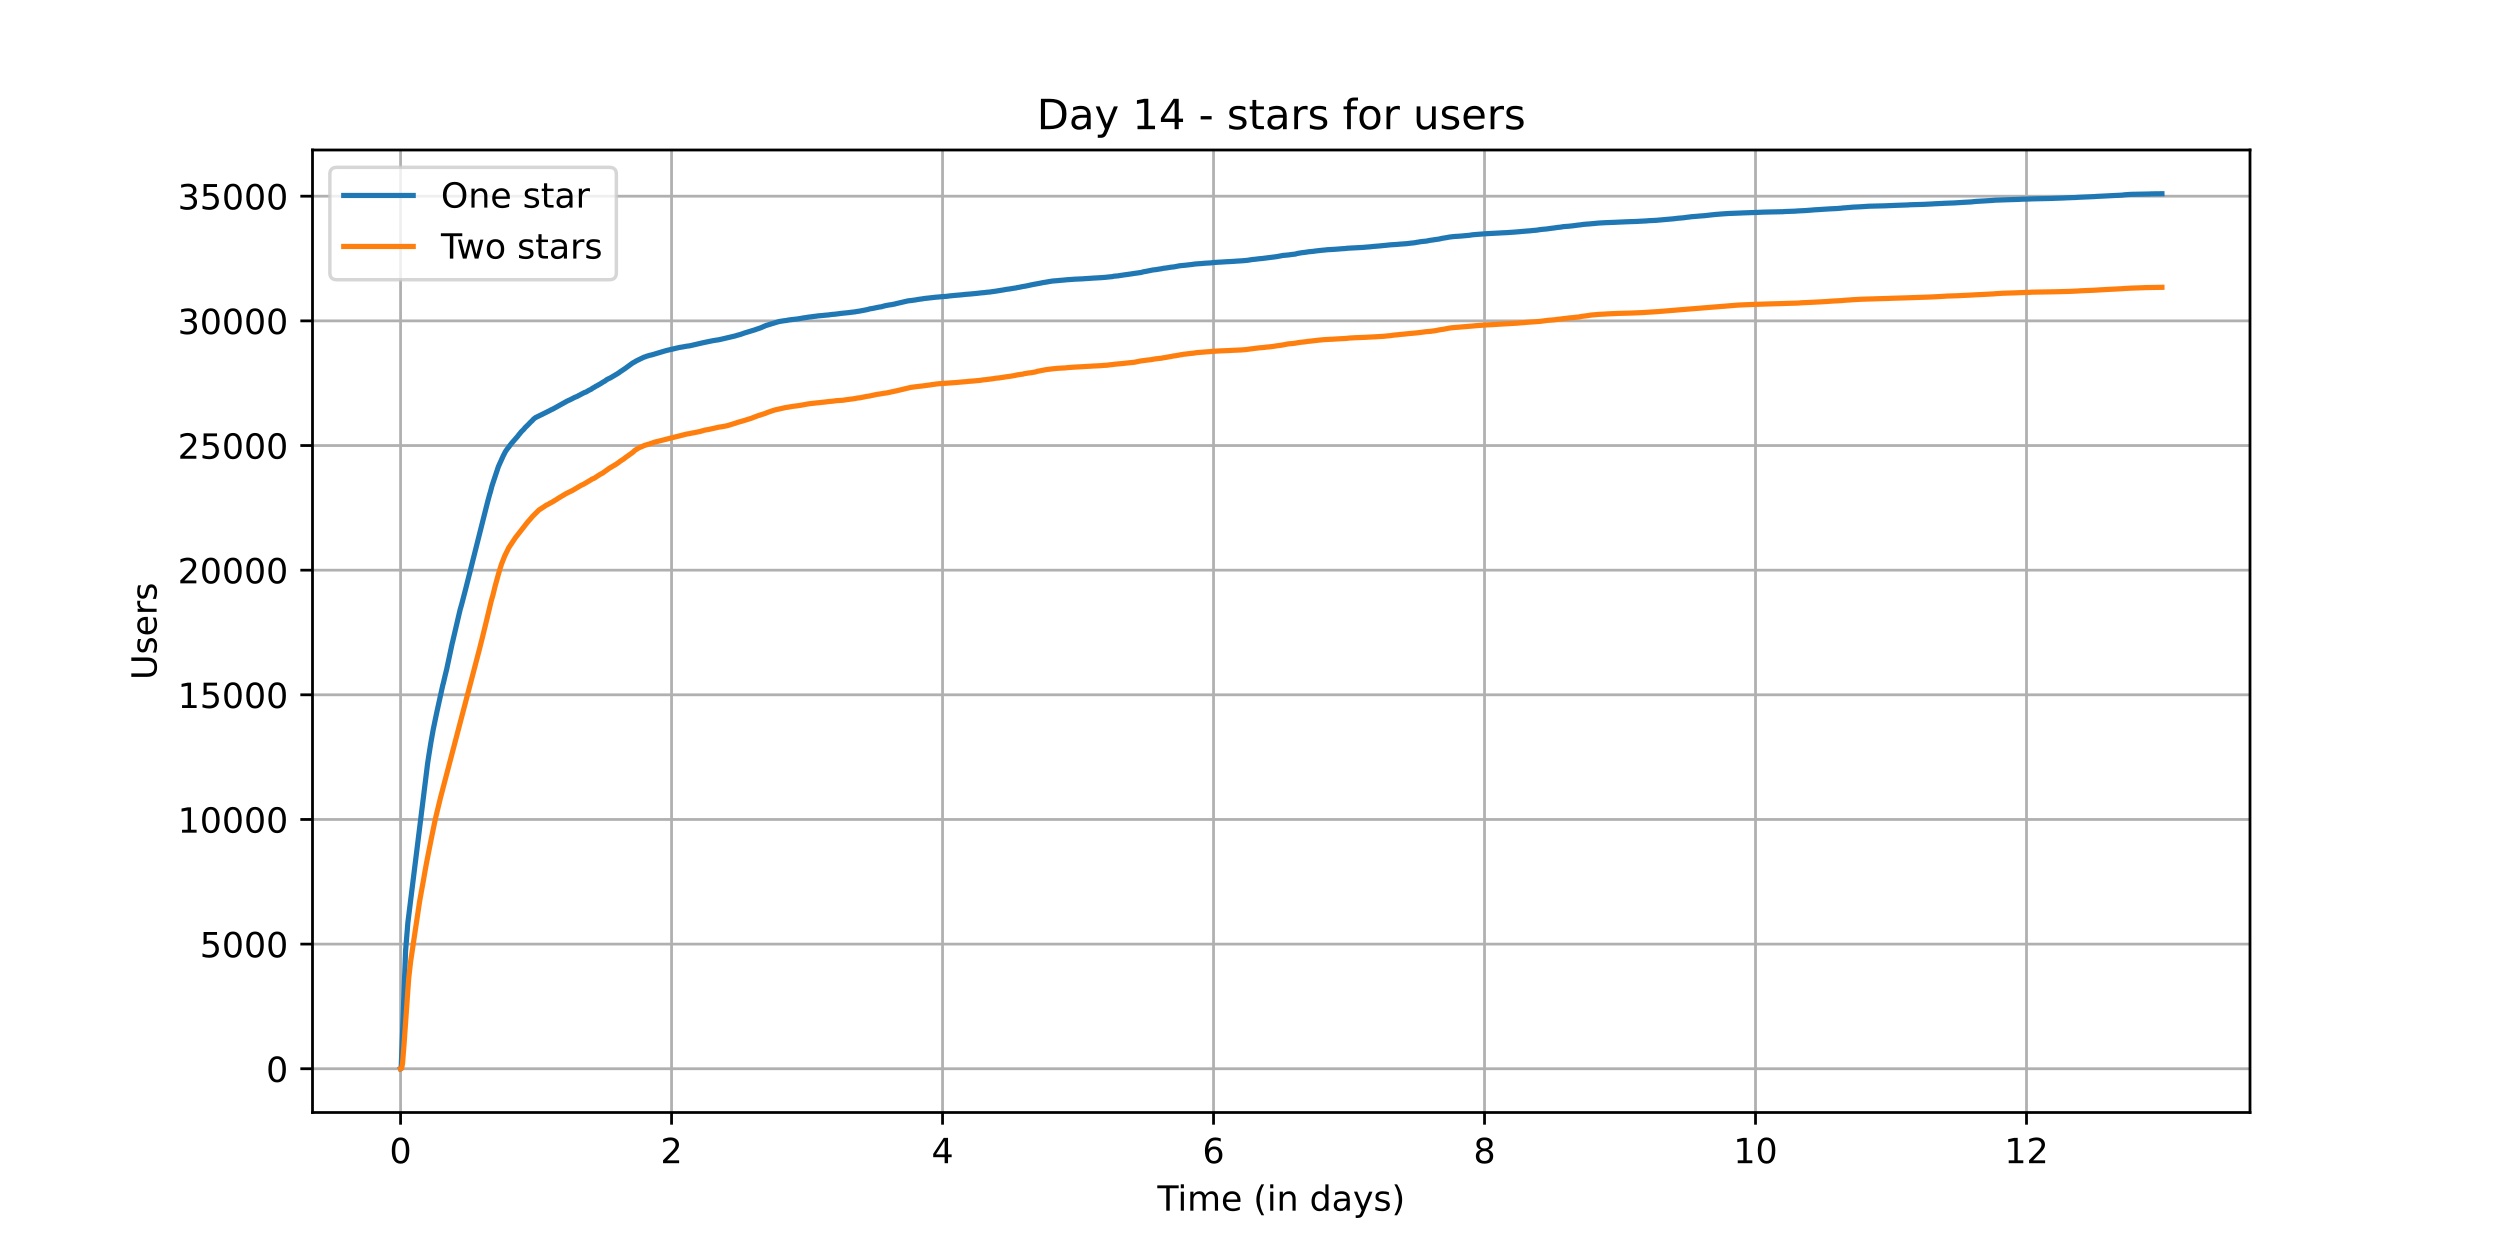 <?xml version="1.0" encoding="utf-8" standalone="no"?>
<!DOCTYPE svg PUBLIC "-//W3C//DTD SVG 1.1//EN"
  "http://www.w3.org/Graphics/SVG/1.1/DTD/svg11.dtd">
<!-- Created with matplotlib (https://matplotlib.org/) -->
<svg height="360pt" version="1.1" viewBox="0 0 720 360" width="720pt" xmlns="http://www.w3.org/2000/svg" xmlns:xlink="http://www.w3.org/1999/xlink">
 <defs>
  <style type="text/css">*{stroke-linecap:butt;stroke-linejoin:round;}</style>
 </defs>
 <g id="figure_1">
  <g id="patch_1">
   <path d="M 0 360 
L 720 360 
L 720 0 
L 0 0 
z
" style="fill:#ffffff;"/>
  </g>
  <g id="axes_1">
   <g id="patch_2">
    <path d="M 90 320.4 
L 648 320.4 
L 648 43.2 
L 90 43.2 
z
" style="fill:#ffffff;"/>
   </g>
   <g id="matplotlib.axis_1">
    <g id="xtick_1">
     <g id="line2d_1">
      <path clip-path="url(#padf9b9c4d3)" d="M 115.364 320.4 
L 115.364 43.2 
" style="fill:none;stroke:#b0b0b0;stroke-linecap:square;stroke-width:0.8;"/>
     </g>
     <g id="line2d_2">
      <defs>
       <path d="M 0 0 
L 0 3.5 
" id="m0f3cedf52c" style="stroke:#000000;stroke-width:0.8;"/>
      </defs>
      <g>
       <use style="stroke:#000000;stroke-width:0.8;" x="115.364" xlink:href="#m0f3cedf52c" y="320.4"/>
      </g>
     </g>
     <g id="text_1">
      <!-- 0 -->
      <g transform="translate(112.182 334.998)scale(0.1 -0.1)">
       <defs>
        <path d="M 31.781 66.406 
Q 24.172 66.406 20.328 58.906 
Q 16.5 51.422 16.5 36.375 
Q 16.5 21.391 20.328 13.891 
Q 24.172 6.391 31.781 6.391 
Q 39.453 6.391 43.281 13.891 
Q 47.125 21.391 47.125 36.375 
Q 47.125 51.422 43.281 58.906 
Q 39.453 66.406 31.781 66.406 
z
M 31.781 74.219 
Q 44.047 74.219 50.516 64.516 
Q 56.984 54.828 56.984 36.375 
Q 56.984 17.969 50.516 8.266 
Q 44.047 -1.422 31.781 -1.422 
Q 19.531 -1.422 13.062 8.266 
Q 6.594 17.969 6.594 36.375 
Q 6.594 54.828 13.062 64.516 
Q 19.531 74.219 31.781 74.219 
z
" id="DejaVuSans-48"/>
       </defs>
       <use xlink:href="#DejaVuSans-48"/>
      </g>
     </g>
    </g>
    <g id="xtick_2">
     <g id="line2d_3">
      <path clip-path="url(#padf9b9c4d3)" d="M 193.409 320.4 
L 193.409 43.2 
" style="fill:none;stroke:#b0b0b0;stroke-linecap:square;stroke-width:0.8;"/>
     </g>
     <g id="line2d_4">
      <g>
       <use style="stroke:#000000;stroke-width:0.8;" x="193.409" xlink:href="#m0f3cedf52c" y="320.4"/>
      </g>
     </g>
     <g id="text_2">
      <!-- 2 -->
      <g transform="translate(190.227 334.998)scale(0.1 -0.1)">
       <defs>
        <path d="M 19.188 8.297 
L 53.609 8.297 
L 53.609 0 
L 7.328 0 
L 7.328 8.297 
Q 12.938 14.109 22.625 23.891 
Q 32.328 33.688 34.812 36.531 
Q 39.547 41.844 41.422 45.531 
Q 43.312 49.219 43.312 52.781 
Q 43.312 58.594 39.234 62.25 
Q 35.156 65.922 28.609 65.922 
Q 23.969 65.922 18.812 64.312 
Q 13.672 62.703 7.812 59.422 
L 7.812 69.391 
Q 13.766 71.781 18.938 73 
Q 24.125 74.219 28.422 74.219 
Q 39.75 74.219 46.484 68.547 
Q 53.219 62.891 53.219 53.422 
Q 53.219 48.922 51.531 44.891 
Q 49.859 40.875 45.406 35.406 
Q 44.188 33.984 37.641 27.219 
Q 31.109 20.453 19.188 8.297 
z
" id="DejaVuSans-50"/>
       </defs>
       <use xlink:href="#DejaVuSans-50"/>
      </g>
     </g>
    </g>
    <g id="xtick_3">
     <g id="line2d_5">
      <path clip-path="url(#padf9b9c4d3)" d="M 271.454 320.4 
L 271.454 43.2 
" style="fill:none;stroke:#b0b0b0;stroke-linecap:square;stroke-width:0.8;"/>
     </g>
     <g id="line2d_6">
      <g>
       <use style="stroke:#000000;stroke-width:0.8;" x="271.454" xlink:href="#m0f3cedf52c" y="320.4"/>
      </g>
     </g>
     <g id="text_3">
      <!-- 4 -->
      <g transform="translate(268.273 334.998)scale(0.1 -0.1)">
       <defs>
        <path d="M 37.797 64.312 
L 12.891 25.391 
L 37.797 25.391 
z
M 35.203 72.906 
L 47.609 72.906 
L 47.609 25.391 
L 58.016 25.391 
L 58.016 17.188 
L 47.609 17.188 
L 47.609 0 
L 37.797 0 
L 37.797 17.188 
L 4.891 17.188 
L 4.891 26.703 
z
" id="DejaVuSans-52"/>
       </defs>
       <use xlink:href="#DejaVuSans-52"/>
      </g>
     </g>
    </g>
    <g id="xtick_4">
     <g id="line2d_7">
      <path clip-path="url(#padf9b9c4d3)" d="M 349.499 320.4 
L 349.499 43.2 
" style="fill:none;stroke:#b0b0b0;stroke-linecap:square;stroke-width:0.8;"/>
     </g>
     <g id="line2d_8">
      <g>
       <use style="stroke:#000000;stroke-width:0.8;" x="349.499" xlink:href="#m0f3cedf52c" y="320.4"/>
      </g>
     </g>
     <g id="text_4">
      <!-- 6 -->
      <g transform="translate(346.318 334.998)scale(0.1 -0.1)">
       <defs>
        <path d="M 33.016 40.375 
Q 26.375 40.375 22.484 35.828 
Q 18.609 31.297 18.609 23.391 
Q 18.609 15.531 22.484 10.953 
Q 26.375 6.391 33.016 6.391 
Q 39.656 6.391 43.531 10.953 
Q 47.406 15.531 47.406 23.391 
Q 47.406 31.297 43.531 35.828 
Q 39.656 40.375 33.016 40.375 
z
M 52.594 71.297 
L 52.594 62.312 
Q 48.875 64.062 45.094 64.984 
Q 41.312 65.922 37.594 65.922 
Q 27.828 65.922 22.672 59.328 
Q 17.531 52.734 16.797 39.406 
Q 19.672 43.656 24.016 45.922 
Q 28.375 48.188 33.594 48.188 
Q 44.578 48.188 50.953 41.516 
Q 57.328 34.859 57.328 23.391 
Q 57.328 12.156 50.688 5.359 
Q 44.047 -1.422 33.016 -1.422 
Q 20.359 -1.422 13.672 8.266 
Q 6.984 17.969 6.984 36.375 
Q 6.984 53.656 15.188 63.938 
Q 23.391 74.219 37.203 74.219 
Q 40.922 74.219 44.703 73.484 
Q 48.484 72.75 52.594 71.297 
z
" id="DejaVuSans-54"/>
       </defs>
       <use xlink:href="#DejaVuSans-54"/>
      </g>
     </g>
    </g>
    <g id="xtick_5">
     <g id="line2d_9">
      <path clip-path="url(#padf9b9c4d3)" d="M 427.544 320.4 
L 427.544 43.2 
" style="fill:none;stroke:#b0b0b0;stroke-linecap:square;stroke-width:0.8;"/>
     </g>
     <g id="line2d_10">
      <g>
       <use style="stroke:#000000;stroke-width:0.8;" x="427.544" xlink:href="#m0f3cedf52c" y="320.4"/>
      </g>
     </g>
     <g id="text_5">
      <!-- 8 -->
      <g transform="translate(424.363 334.998)scale(0.1 -0.1)">
       <defs>
        <path d="M 31.781 34.625 
Q 24.75 34.625 20.719 30.859 
Q 16.703 27.094 16.703 20.516 
Q 16.703 13.922 20.719 10.156 
Q 24.75 6.391 31.781 6.391 
Q 38.812 6.391 42.859 10.172 
Q 46.922 13.969 46.922 20.516 
Q 46.922 27.094 42.891 30.859 
Q 38.875 34.625 31.781 34.625 
z
M 21.922 38.812 
Q 15.578 40.375 12.031 44.719 
Q 8.5 49.078 8.5 55.328 
Q 8.5 64.062 14.719 69.141 
Q 20.953 74.219 31.781 74.219 
Q 42.672 74.219 48.875 69.141 
Q 55.078 64.062 55.078 55.328 
Q 55.078 49.078 51.531 44.719 
Q 48 40.375 41.703 38.812 
Q 48.828 37.156 52.797 32.312 
Q 56.781 27.484 56.781 20.516 
Q 56.781 9.906 50.312 4.234 
Q 43.844 -1.422 31.781 -1.422 
Q 19.734 -1.422 13.25 4.234 
Q 6.781 9.906 6.781 20.516 
Q 6.781 27.484 10.781 32.312 
Q 14.797 37.156 21.922 38.812 
z
M 18.312 54.391 
Q 18.312 48.734 21.844 45.562 
Q 25.391 42.391 31.781 42.391 
Q 38.141 42.391 41.719 45.562 
Q 45.312 48.734 45.312 54.391 
Q 45.312 60.062 41.719 63.234 
Q 38.141 66.406 31.781 66.406 
Q 25.391 66.406 21.844 63.234 
Q 18.312 60.062 18.312 54.391 
z
" id="DejaVuSans-56"/>
       </defs>
       <use xlink:href="#DejaVuSans-56"/>
      </g>
     </g>
    </g>
    <g id="xtick_6">
     <g id="line2d_11">
      <path clip-path="url(#padf9b9c4d3)" d="M 505.589 320.4 
L 505.589 43.2 
" style="fill:none;stroke:#b0b0b0;stroke-linecap:square;stroke-width:0.8;"/>
     </g>
     <g id="line2d_12">
      <g>
       <use style="stroke:#000000;stroke-width:0.8;" x="505.589" xlink:href="#m0f3cedf52c" y="320.4"/>
      </g>
     </g>
     <g id="text_6">
      <!-- 10 -->
      <g transform="translate(499.227 334.998)scale(0.1 -0.1)">
       <defs>
        <path d="M 12.406 8.297 
L 28.516 8.297 
L 28.516 63.922 
L 10.984 60.406 
L 10.984 69.391 
L 28.422 72.906 
L 38.281 72.906 
L 38.281 8.297 
L 54.391 8.297 
L 54.391 0 
L 12.406 0 
z
" id="DejaVuSans-49"/>
       </defs>
       <use xlink:href="#DejaVuSans-49"/>
       <use x="63.623" xlink:href="#DejaVuSans-48"/>
      </g>
     </g>
    </g>
    <g id="xtick_7">
     <g id="line2d_13">
      <path clip-path="url(#padf9b9c4d3)" d="M 583.634 320.4 
L 583.634 43.2 
" style="fill:none;stroke:#b0b0b0;stroke-linecap:square;stroke-width:0.8;"/>
     </g>
     <g id="line2d_14">
      <g>
       <use style="stroke:#000000;stroke-width:0.8;" x="583.634" xlink:href="#m0f3cedf52c" y="320.4"/>
      </g>
     </g>
     <g id="text_7">
      <!-- 12 -->
      <g transform="translate(577.272 334.998)scale(0.1 -0.1)">
       <use xlink:href="#DejaVuSans-49"/>
       <use x="63.623" xlink:href="#DejaVuSans-50"/>
      </g>
     </g>
    </g>
    <g id="text_8">
     <!-- Time (in days) -->
     <g transform="translate(333.327 348.677)scale(0.1 -0.1)">
      <defs>
       <path d="M -0.297 72.906 
L 61.375 72.906 
L 61.375 64.594 
L 35.5 64.594 
L 35.5 0 
L 25.594 0 
L 25.594 64.594 
L -0.297 64.594 
z
" id="DejaVuSans-84"/>
       <path d="M 9.422 54.688 
L 18.406 54.688 
L 18.406 0 
L 9.422 0 
z
M 9.422 75.984 
L 18.406 75.984 
L 18.406 64.594 
L 9.422 64.594 
z
" id="DejaVuSans-105"/>
       <path d="M 52 44.188 
Q 55.375 50.25 60.062 53.125 
Q 64.75 56 71.094 56 
Q 79.641 56 84.281 50.016 
Q 88.922 44.047 88.922 33.016 
L 88.922 0 
L 79.891 0 
L 79.891 32.719 
Q 79.891 40.578 77.094 44.375 
Q 74.312 48.188 68.609 48.188 
Q 61.625 48.188 57.562 43.547 
Q 53.516 38.922 53.516 30.906 
L 53.516 0 
L 44.484 0 
L 44.484 32.719 
Q 44.484 40.625 41.703 44.406 
Q 38.922 48.188 33.109 48.188 
Q 26.219 48.188 22.156 43.531 
Q 18.109 38.875 18.109 30.906 
L 18.109 0 
L 9.078 0 
L 9.078 54.688 
L 18.109 54.688 
L 18.109 46.188 
Q 21.188 51.219 25.484 53.609 
Q 29.781 56 35.688 56 
Q 41.656 56 45.828 52.969 
Q 50 49.953 52 44.188 
z
" id="DejaVuSans-109"/>
       <path d="M 56.203 29.594 
L 56.203 25.203 
L 14.891 25.203 
Q 15.484 15.922 20.484 11.062 
Q 25.484 6.203 34.422 6.203 
Q 39.594 6.203 44.453 7.469 
Q 49.312 8.734 54.109 11.281 
L 54.109 2.781 
Q 49.266 0.734 44.188 -0.344 
Q 39.109 -1.422 33.891 -1.422 
Q 20.797 -1.422 13.156 6.188 
Q 5.516 13.812 5.516 26.812 
Q 5.516 40.234 12.766 48.109 
Q 20.016 56 32.328 56 
Q 43.359 56 49.781 48.891 
Q 56.203 41.797 56.203 29.594 
z
M 47.219 32.234 
Q 47.125 39.594 43.094 43.984 
Q 39.062 48.391 32.422 48.391 
Q 24.906 48.391 20.391 44.141 
Q 15.875 39.891 15.188 32.172 
z
" id="DejaVuSans-101"/>
       <path id="DejaVuSans-32"/>
       <path d="M 31 75.875 
Q 24.469 64.656 21.281 53.656 
Q 18.109 42.672 18.109 31.391 
Q 18.109 20.125 21.312 9.062 
Q 24.516 -2 31 -13.188 
L 23.188 -13.188 
Q 15.875 -1.703 12.234 9.375 
Q 8.594 20.453 8.594 31.391 
Q 8.594 42.281 12.203 53.312 
Q 15.828 64.359 23.188 75.875 
z
" id="DejaVuSans-40"/>
       <path d="M 54.891 33.016 
L 54.891 0 
L 45.906 0 
L 45.906 32.719 
Q 45.906 40.484 42.875 44.328 
Q 39.844 48.188 33.797 48.188 
Q 26.516 48.188 22.312 43.547 
Q 18.109 38.922 18.109 30.906 
L 18.109 0 
L 9.078 0 
L 9.078 54.688 
L 18.109 54.688 
L 18.109 46.188 
Q 21.344 51.125 25.703 53.562 
Q 30.078 56 35.797 56 
Q 45.219 56 50.047 50.172 
Q 54.891 44.344 54.891 33.016 
z
" id="DejaVuSans-110"/>
       <path d="M 45.406 46.391 
L 45.406 75.984 
L 54.391 75.984 
L 54.391 0 
L 45.406 0 
L 45.406 8.203 
Q 42.578 3.328 38.25 0.953 
Q 33.938 -1.422 27.875 -1.422 
Q 17.969 -1.422 11.734 6.484 
Q 5.516 14.406 5.516 27.297 
Q 5.516 40.188 11.734 48.094 
Q 17.969 56 27.875 56 
Q 33.938 56 38.25 53.625 
Q 42.578 51.266 45.406 46.391 
z
M 14.797 27.297 
Q 14.797 17.391 18.875 11.75 
Q 22.953 6.109 30.078 6.109 
Q 37.203 6.109 41.297 11.75 
Q 45.406 17.391 45.406 27.297 
Q 45.406 37.203 41.297 42.844 
Q 37.203 48.484 30.078 48.484 
Q 22.953 48.484 18.875 42.844 
Q 14.797 37.203 14.797 27.297 
z
" id="DejaVuSans-100"/>
       <path d="M 34.281 27.484 
Q 23.391 27.484 19.188 25 
Q 14.984 22.516 14.984 16.5 
Q 14.984 11.719 18.141 8.906 
Q 21.297 6.109 26.703 6.109 
Q 34.188 6.109 38.703 11.406 
Q 43.219 16.703 43.219 25.484 
L 43.219 27.484 
z
M 52.203 31.203 
L 52.203 0 
L 43.219 0 
L 43.219 8.297 
Q 40.141 3.328 35.547 0.953 
Q 30.953 -1.422 24.312 -1.422 
Q 15.922 -1.422 10.953 3.297 
Q 6 8.016 6 15.922 
Q 6 25.141 12.172 29.828 
Q 18.359 34.516 30.609 34.516 
L 43.219 34.516 
L 43.219 35.406 
Q 43.219 41.609 39.141 45 
Q 35.062 48.391 27.688 48.391 
Q 23 48.391 18.547 47.266 
Q 14.109 46.141 10.016 43.891 
L 10.016 52.203 
Q 14.938 54.109 19.578 55.047 
Q 24.219 56 28.609 56 
Q 40.484 56 46.344 49.844 
Q 52.203 43.703 52.203 31.203 
z
" id="DejaVuSans-97"/>
       <path d="M 32.172 -5.078 
Q 28.375 -14.844 24.75 -17.812 
Q 21.141 -20.797 15.094 -20.797 
L 7.906 -20.797 
L 7.906 -13.281 
L 13.188 -13.281 
Q 16.891 -13.281 18.938 -11.516 
Q 21 -9.766 23.484 -3.219 
L 25.094 0.875 
L 2.984 54.688 
L 12.5 54.688 
L 29.594 11.922 
L 46.688 54.688 
L 56.203 54.688 
z
" id="DejaVuSans-121"/>
       <path d="M 44.281 53.078 
L 44.281 44.578 
Q 40.484 46.531 36.375 47.5 
Q 32.281 48.484 27.875 48.484 
Q 21.188 48.484 17.844 46.438 
Q 14.5 44.391 14.5 40.281 
Q 14.5 37.156 16.891 35.375 
Q 19.281 33.594 26.516 31.984 
L 29.594 31.297 
Q 39.156 29.25 43.188 25.516 
Q 47.219 21.781 47.219 15.094 
Q 47.219 7.469 41.188 3.016 
Q 35.156 -1.422 24.609 -1.422 
Q 20.219 -1.422 15.453 -0.562 
Q 10.688 0.297 5.422 2 
L 5.422 11.281 
Q 10.406 8.688 15.234 7.391 
Q 20.062 6.109 24.812 6.109 
Q 31.156 6.109 34.562 8.281 
Q 37.984 10.453 37.984 14.406 
Q 37.984 18.062 35.516 20.016 
Q 33.062 21.969 24.703 23.781 
L 21.578 24.516 
Q 13.234 26.266 9.516 29.906 
Q 5.812 33.547 5.812 39.891 
Q 5.812 47.609 11.281 51.797 
Q 16.75 56 26.812 56 
Q 31.781 56 36.172 55.266 
Q 40.578 54.547 44.281 53.078 
z
" id="DejaVuSans-115"/>
       <path d="M 8.016 75.875 
L 15.828 75.875 
Q 23.141 64.359 26.781 53.312 
Q 30.422 42.281 30.422 31.391 
Q 30.422 20.453 26.781 9.375 
Q 23.141 -1.703 15.828 -13.188 
L 8.016 -13.188 
Q 14.5 -2 17.703 9.062 
Q 20.906 20.125 20.906 31.391 
Q 20.906 42.672 17.703 53.656 
Q 14.5 64.656 8.016 75.875 
z
" id="DejaVuSans-41"/>
      </defs>
      <use xlink:href="#DejaVuSans-84"/>
      <use x="57.959" xlink:href="#DejaVuSans-105"/>
      <use x="85.742" xlink:href="#DejaVuSans-109"/>
      <use x="183.154" xlink:href="#DejaVuSans-101"/>
      <use x="244.678" xlink:href="#DejaVuSans-32"/>
      <use x="276.465" xlink:href="#DejaVuSans-40"/>
      <use x="315.479" xlink:href="#DejaVuSans-105"/>
      <use x="343.262" xlink:href="#DejaVuSans-110"/>
      <use x="406.641" xlink:href="#DejaVuSans-32"/>
      <use x="438.428" xlink:href="#DejaVuSans-100"/>
      <use x="501.904" xlink:href="#DejaVuSans-97"/>
      <use x="563.184" xlink:href="#DejaVuSans-121"/>
      <use x="622.363" xlink:href="#DejaVuSans-115"/>
      <use x="674.463" xlink:href="#DejaVuSans-41"/>
     </g>
    </g>
   </g>
   <g id="matplotlib.axis_2">
    <g id="ytick_1">
     <g id="line2d_15">
      <path clip-path="url(#padf9b9c4d3)" d="M 90 307.8 
L 648 307.8 
" style="fill:none;stroke:#b0b0b0;stroke-linecap:square;stroke-width:0.8;"/>
     </g>
     <g id="line2d_16">
      <defs>
       <path d="M 0 0 
L -3.5 0 
" id="m995d0367a8" style="stroke:#000000;stroke-width:0.8;"/>
      </defs>
      <g>
       <use style="stroke:#000000;stroke-width:0.8;" x="90" xlink:href="#m995d0367a8" y="307.8"/>
      </g>
     </g>
     <g id="text_9">
      <!-- 0 -->
      <g transform="translate(76.638 311.599)scale(0.1 -0.1)">
       <use xlink:href="#DejaVuSans-48"/>
      </g>
     </g>
    </g>
    <g id="ytick_2">
     <g id="line2d_17">
      <path clip-path="url(#padf9b9c4d3)" d="M 90 271.902 
L 648 271.902 
" style="fill:none;stroke:#b0b0b0;stroke-linecap:square;stroke-width:0.8;"/>
     </g>
     <g id="line2d_18">
      <g>
       <use style="stroke:#000000;stroke-width:0.8;" x="90" xlink:href="#m995d0367a8" y="271.902"/>
      </g>
     </g>
     <g id="text_10">
      <!-- 5000 -->
      <g transform="translate(57.55 275.701)scale(0.1 -0.1)">
       <defs>
        <path d="M 10.797 72.906 
L 49.516 72.906 
L 49.516 64.594 
L 19.828 64.594 
L 19.828 46.734 
Q 21.969 47.469 24.109 47.828 
Q 26.266 48.188 28.422 48.188 
Q 40.625 48.188 47.75 41.5 
Q 54.891 34.812 54.891 23.391 
Q 54.891 11.625 47.562 5.094 
Q 40.234 -1.422 26.906 -1.422 
Q 22.312 -1.422 17.547 -0.641 
Q 12.797 0.141 7.719 1.703 
L 7.719 11.625 
Q 12.109 9.234 16.797 8.062 
Q 21.484 6.891 26.703 6.891 
Q 35.156 6.891 40.078 11.328 
Q 45.016 15.766 45.016 23.391 
Q 45.016 31 40.078 35.438 
Q 35.156 39.891 26.703 39.891 
Q 22.75 39.891 18.812 39.016 
Q 14.891 38.141 10.797 36.281 
z
" id="DejaVuSans-53"/>
       </defs>
       <use xlink:href="#DejaVuSans-53"/>
       <use x="63.623" xlink:href="#DejaVuSans-48"/>
       <use x="127.246" xlink:href="#DejaVuSans-48"/>
       <use x="190.869" xlink:href="#DejaVuSans-48"/>
      </g>
     </g>
    </g>
    <g id="ytick_3">
     <g id="line2d_19">
      <path clip-path="url(#padf9b9c4d3)" d="M 90 236.003 
L 648 236.003 
" style="fill:none;stroke:#b0b0b0;stroke-linecap:square;stroke-width:0.8;"/>
     </g>
     <g id="line2d_20">
      <g>
       <use style="stroke:#000000;stroke-width:0.8;" x="90" xlink:href="#m995d0367a8" y="236.003"/>
      </g>
     </g>
     <g id="text_11">
      <!-- 10000 -->
      <g transform="translate(51.188 239.802)scale(0.1 -0.1)">
       <use xlink:href="#DejaVuSans-49"/>
       <use x="63.623" xlink:href="#DejaVuSans-48"/>
       <use x="127.246" xlink:href="#DejaVuSans-48"/>
       <use x="190.869" xlink:href="#DejaVuSans-48"/>
       <use x="254.492" xlink:href="#DejaVuSans-48"/>
      </g>
     </g>
    </g>
    <g id="ytick_4">
     <g id="line2d_21">
      <path clip-path="url(#padf9b9c4d3)" d="M 90 200.105 
L 648 200.105 
" style="fill:none;stroke:#b0b0b0;stroke-linecap:square;stroke-width:0.8;"/>
     </g>
     <g id="line2d_22">
      <g>
       <use style="stroke:#000000;stroke-width:0.8;" x="90" xlink:href="#m995d0367a8" y="200.105"/>
      </g>
     </g>
     <g id="text_12">
      <!-- 15000 -->
      <g transform="translate(51.188 203.904)scale(0.1 -0.1)">
       <use xlink:href="#DejaVuSans-49"/>
       <use x="63.623" xlink:href="#DejaVuSans-53"/>
       <use x="127.246" xlink:href="#DejaVuSans-48"/>
       <use x="190.869" xlink:href="#DejaVuSans-48"/>
       <use x="254.492" xlink:href="#DejaVuSans-48"/>
      </g>
     </g>
    </g>
    <g id="ytick_5">
     <g id="line2d_23">
      <path clip-path="url(#padf9b9c4d3)" d="M 90 164.206 
L 648 164.206 
" style="fill:none;stroke:#b0b0b0;stroke-linecap:square;stroke-width:0.8;"/>
     </g>
     <g id="line2d_24">
      <g>
       <use style="stroke:#000000;stroke-width:0.8;" x="90" xlink:href="#m995d0367a8" y="164.206"/>
      </g>
     </g>
     <g id="text_13">
      <!-- 20000 -->
      <g transform="translate(51.188 168.005)scale(0.1 -0.1)">
       <use xlink:href="#DejaVuSans-50"/>
       <use x="63.623" xlink:href="#DejaVuSans-48"/>
       <use x="127.246" xlink:href="#DejaVuSans-48"/>
       <use x="190.869" xlink:href="#DejaVuSans-48"/>
       <use x="254.492" xlink:href="#DejaVuSans-48"/>
      </g>
     </g>
    </g>
    <g id="ytick_6">
     <g id="line2d_25">
      <path clip-path="url(#padf9b9c4d3)" d="M 90 128.308 
L 648 128.308 
" style="fill:none;stroke:#b0b0b0;stroke-linecap:square;stroke-width:0.8;"/>
     </g>
     <g id="line2d_26">
      <g>
       <use style="stroke:#000000;stroke-width:0.8;" x="90" xlink:href="#m995d0367a8" y="128.308"/>
      </g>
     </g>
     <g id="text_14">
      <!-- 25000 -->
      <g transform="translate(51.188 132.107)scale(0.1 -0.1)">
       <use xlink:href="#DejaVuSans-50"/>
       <use x="63.623" xlink:href="#DejaVuSans-53"/>
       <use x="127.246" xlink:href="#DejaVuSans-48"/>
       <use x="190.869" xlink:href="#DejaVuSans-48"/>
       <use x="254.492" xlink:href="#DejaVuSans-48"/>
      </g>
     </g>
    </g>
    <g id="ytick_7">
     <g id="line2d_27">
      <path clip-path="url(#padf9b9c4d3)" d="M 90 92.409 
L 648 92.409 
" style="fill:none;stroke:#b0b0b0;stroke-linecap:square;stroke-width:0.8;"/>
     </g>
     <g id="line2d_28">
      <g>
       <use style="stroke:#000000;stroke-width:0.8;" x="90" xlink:href="#m995d0367a8" y="92.409"/>
      </g>
     </g>
     <g id="text_15">
      <!-- 30000 -->
      <g transform="translate(51.188 96.208)scale(0.1 -0.1)">
       <defs>
        <path d="M 40.578 39.312 
Q 47.656 37.797 51.625 33 
Q 55.609 28.219 55.609 21.188 
Q 55.609 10.406 48.188 4.484 
Q 40.766 -1.422 27.094 -1.422 
Q 22.516 -1.422 17.656 -0.516 
Q 12.797 0.391 7.625 2.203 
L 7.625 11.719 
Q 11.719 9.328 16.594 8.109 
Q 21.484 6.891 26.812 6.891 
Q 36.078 6.891 40.938 10.547 
Q 45.797 14.203 45.797 21.188 
Q 45.797 27.641 41.281 31.266 
Q 36.766 34.906 28.719 34.906 
L 20.219 34.906 
L 20.219 43.016 
L 29.109 43.016 
Q 36.375 43.016 40.234 45.922 
Q 44.094 48.828 44.094 54.297 
Q 44.094 59.906 40.109 62.906 
Q 36.141 65.922 28.719 65.922 
Q 24.656 65.922 20.016 65.031 
Q 15.375 64.156 9.812 62.312 
L 9.812 71.094 
Q 15.438 72.656 20.344 73.438 
Q 25.25 74.219 29.594 74.219 
Q 40.828 74.219 47.359 69.109 
Q 53.906 64.016 53.906 55.328 
Q 53.906 49.266 50.438 45.094 
Q 46.969 40.922 40.578 39.312 
z
" id="DejaVuSans-51"/>
       </defs>
       <use xlink:href="#DejaVuSans-51"/>
       <use x="63.623" xlink:href="#DejaVuSans-48"/>
       <use x="127.246" xlink:href="#DejaVuSans-48"/>
       <use x="190.869" xlink:href="#DejaVuSans-48"/>
       <use x="254.492" xlink:href="#DejaVuSans-48"/>
      </g>
     </g>
    </g>
    <g id="ytick_8">
     <g id="line2d_29">
      <path clip-path="url(#padf9b9c4d3)" d="M 90 56.511 
L 648 56.511 
" style="fill:none;stroke:#b0b0b0;stroke-linecap:square;stroke-width:0.8;"/>
     </g>
     <g id="line2d_30">
      <g>
       <use style="stroke:#000000;stroke-width:0.8;" x="90" xlink:href="#m995d0367a8" y="56.511"/>
      </g>
     </g>
     <g id="text_16">
      <!-- 35000 -->
      <g transform="translate(51.188 60.31)scale(0.1 -0.1)">
       <use xlink:href="#DejaVuSans-51"/>
       <use x="63.623" xlink:href="#DejaVuSans-53"/>
       <use x="127.246" xlink:href="#DejaVuSans-48"/>
       <use x="190.869" xlink:href="#DejaVuSans-48"/>
       <use x="254.492" xlink:href="#DejaVuSans-48"/>
      </g>
     </g>
    </g>
    <g id="text_17">
     <!-- Users -->
     <g transform="translate(45.108 195.801)rotate(-90)scale(0.1 -0.1)">
      <defs>
       <path d="M 8.688 72.906 
L 18.609 72.906 
L 18.609 28.609 
Q 18.609 16.891 22.844 11.734 
Q 27.094 6.594 36.625 6.594 
Q 46.094 6.594 50.344 11.734 
Q 54.594 16.891 54.594 28.609 
L 54.594 72.906 
L 64.5 72.906 
L 64.5 27.391 
Q 64.5 13.141 57.438 5.859 
Q 50.391 -1.422 36.625 -1.422 
Q 22.797 -1.422 15.734 5.859 
Q 8.688 13.141 8.688 27.391 
z
" id="DejaVuSans-85"/>
       <path d="M 41.109 46.297 
Q 39.594 47.172 37.812 47.578 
Q 36.031 48 33.891 48 
Q 26.266 48 22.188 43.047 
Q 18.109 38.094 18.109 28.812 
L 18.109 0 
L 9.078 0 
L 9.078 54.688 
L 18.109 54.688 
L 18.109 46.188 
Q 20.953 51.172 25.484 53.578 
Q 30.031 56 36.531 56 
Q 37.453 56 38.578 55.875 
Q 39.703 55.766 41.062 55.516 
z
" id="DejaVuSans-114"/>
      </defs>
      <use xlink:href="#DejaVuSans-85"/>
      <use x="73.193" xlink:href="#DejaVuSans-115"/>
      <use x="125.293" xlink:href="#DejaVuSans-101"/>
      <use x="186.816" xlink:href="#DejaVuSans-114"/>
      <use x="227.93" xlink:href="#DejaVuSans-115"/>
     </g>
    </g>
   </g>
   <g id="line2d_31">
    <path clip-path="url(#padf9b9c4d3)" d="M 115.364 307.8 
L 115.46 307.764 
L 115.541 307.319 
L 115.782 301.295 
L 116.803 273.89 
L 117.474 265.648 
L 123.141 219.964 
L 123.436 217.982 
L 124.108 213.782 
L 124.78 210.027 
L 125.773 205.252 
L 127.546 197.218 
L 127.68 196.78 
L 128.244 194.354 
L 128.649 192.724 
L 130.235 185.271 
L 130.369 184.762 
L 132.222 176.828 
L 132.544 175.478 
L 132.92 174.186 
L 134.103 169.656 
L 140.199 145.467 
L 140.495 144.304 
L 141.032 142.322 
L 141.247 141.64 
L 141.677 139.989 
L 141.946 139.163 
L 143.531 134.396 
L 144.928 131.294 
L 145.599 130.002 
L 146.11 129.27 
L 146.701 128.523 
L 146.808 128.344 
L 147.453 127.525 
L 149.172 125.558 
L 149.468 125.127 
L 149.709 124.89 
L 150.058 124.409 
L 150.784 123.706 
L 151.294 123.088 
L 151.429 122.966 
L 151.912 122.499 
L 152.18 122.234 
L 152.637 121.753 
L 152.906 121.473 
L 153.228 121.2 
L 153.658 120.712 
L 154.06 120.396 
L 154.275 120.252 
L 157.66 118.579 
L 158.172 118.328 
L 158.468 118.17 
L 158.925 117.926 
L 159.194 117.818 
L 163.36 115.499 
L 163.602 115.384 
L 164.273 115.09 
L 164.756 114.839 
L 165.159 114.63 
L 165.454 114.472 
L 165.696 114.372 
L 165.938 114.271 
L 166.234 114.164 
L 166.583 113.948 
L 166.825 113.841 
L 167.362 113.546 
L 167.791 113.324 
L 168.06 113.187 
L 168.221 113.087 
L 168.839 112.879 
L 169.107 112.699 
L 169.671 112.376 
L 170.262 112.11 
L 170.611 111.83 
L 171.175 111.522 
L 171.417 111.364 
L 171.658 111.206 
L 171.9 111.112 
L 172.545 110.732 
L 172.921 110.531 
L 173.323 110.265 
L 173.619 110.078 
L 174.237 109.727 
L 174.747 109.332 
L 175.23 109.088 
L 175.794 108.822 
L 177.782 107.652 
L 178.158 107.4 
L 178.32 107.307 
L 178.588 107.085 
L 179.394 106.553 
L 179.663 106.367 
L 179.958 106.18 
L 182.108 104.608 
L 182.43 104.421 
L 182.94 104.141 
L 183.048 104.062 
L 183.236 103.947 
L 185.466 102.863 
L 185.815 102.77 
L 186.164 102.612 
L 186.54 102.511 
L 187.105 102.332 
L 187.642 102.224 
L 191.59 101.046 
L 192.074 100.91 
L 195.726 100.056 
L 196.451 99.948 
L 197.767 99.704 
L 198.626 99.596 
L 201.634 98.9 
L 202.064 98.799 
L 202.467 98.706 
L 204.319 98.318 
L 204.856 98.21 
L 205.232 98.131 
L 206.28 97.959 
L 206.979 97.859 
L 207.221 97.801 
L 207.597 97.722 
L 211.33 96.846 
L 211.787 96.739 
L 212.351 96.552 
L 212.727 96.451 
L 213.157 96.344 
L 214.5 95.87 
L 215.011 95.719 
L 217.671 94.908 
L 217.913 94.793 
L 218.262 94.692 
L 218.88 94.477 
L 219.149 94.391 
L 219.417 94.262 
L 220.573 93.759 
L 223.608 92.833 
L 224.119 92.675 
L 224.602 92.567 
L 225.703 92.388 
L 226.563 92.28 
L 226.966 92.187 
L 227.88 92.057 
L 228.874 91.95 
L 229.572 91.871 
L 230.216 91.77 
L 230.431 91.734 
L 230.968 91.634 
L 231.317 91.569 
L 232.23 91.44 
L 232.848 91.332 
L 233.573 91.253 
L 234.191 91.16 
L 234.379 91.131 
L 235.292 91.031 
L 235.507 90.98 
L 236.771 90.873 
L 237.496 90.794 
L 238.733 90.686 
L 238.948 90.643 
L 239.834 90.535 
L 240.371 90.499 
L 241.284 90.392 
L 241.606 90.341 
L 242.438 90.234 
L 243.137 90.162 
L 244.265 90.054 
L 245.071 89.947 
L 245.93 89.846 
L 246.199 89.825 
L 246.736 89.717 
L 247.622 89.588 
L 248.132 89.48 
L 248.455 89.422 
L 249.019 89.322 
L 249.261 89.265 
L 249.717 89.178 
L 249.905 89.128 
L 250.308 89.02 
L 250.523 88.949 
L 251.248 88.841 
L 253.181 88.439 
L 253.933 88.338 
L 254.255 88.216 
L 254.658 88.13 
L 254.847 88.058 
L 256.137 87.821 
L 256.916 87.714 
L 257.157 87.649 
L 257.722 87.556 
L 258.017 87.462 
L 261.538 86.644 
L 262.505 86.543 
L 262.828 86.493 
L 263.66 86.378 
L 264.224 86.271 
L 264.546 86.22 
L 265.245 86.12 
L 265.54 86.084 
L 266.158 85.976 
L 266.883 85.89 
L 267.903 85.782 
L 268.682 85.689 
L 269.622 85.581 
L 270.132 85.553 
L 271.125 85.452 
L 271.367 85.438 
L 272.736 85.337 
L 272.898 85.301 
L 273.784 85.194 
L 274.455 85.129 
L 275.61 85.021 
L 276.228 84.971 
L 277.302 84.871 
L 277.624 84.82 
L 278.886 84.713 
L 279.45 84.677 
L 280.524 84.569 
L 281.196 84.504 
L 282.083 84.404 
L 282.378 84.361 
L 283.586 84.26 
L 283.909 84.203 
L 285.117 84.095 
L 286.084 83.952 
L 286.863 83.844 
L 287.937 83.664 
L 288.635 83.557 
L 289.951 83.32 
L 290.811 83.212 
L 291.965 83.011 
L 292.637 82.925 
L 292.852 82.846 
L 293.55 82.738 
L 293.926 82.652 
L 294.652 82.508 
L 295.351 82.401 
L 297.581 81.92 
L 298.199 81.812 
L 299.542 81.561 
L 300.053 81.46 
L 300.429 81.381 
L 301.155 81.274 
L 301.477 81.216 
L 302.068 81.108 
L 303.116 80.936 
L 304.513 80.828 
L 305.184 80.757 
L 306.5 80.649 
L 307.226 80.57 
L 308.81 80.462 
L 309.401 80.412 
L 311.818 80.304 
L 312.437 80.254 
L 314.101 80.146 
L 314.665 80.103 
L 316.572 79.996 
L 317.109 79.967 
L 318.452 79.859 
L 319.204 79.773 
L 320.358 79.665 
L 320.788 79.55 
L 321.997 79.45 
L 322.346 79.385 
L 323.044 79.278 
L 323.957 79.141 
L 324.763 79.033 
L 325.085 78.983 
L 325.837 78.876 
L 326.858 78.718 
L 327.663 78.61 
L 328.603 78.473 
L 329.006 78.366 
L 329.436 78.251 
L 330.108 78.143 
L 331.988 77.755 
L 332.928 77.648 
L 333.975 77.475 
L 334.62 77.375 
L 335.023 77.274 
L 335.935 77.167 
L 337.117 76.966 
L 338.138 76.858 
L 339.749 76.542 
L 340.877 76.434 
L 341.575 76.363 
L 342.515 76.255 
L 343.267 76.169 
L 343.965 76.061 
L 344.637 75.996 
L 346.195 75.889 
L 346.866 75.817 
L 348.773 75.709 
L 349.578 75.602 
L 351.243 75.494 
L 351.7 75.48 
L 353.311 75.372 
L 353.795 75.357 
L 355.593 75.25 
L 355.862 75.221 
L 357.662 75.113 
L 358.252 75.063 
L 359.38 74.955 
L 360.562 74.754 
L 361.663 74.647 
L 362.469 74.539 
L 363.489 74.446 
L 363.677 74.424 
L 364.51 74.316 
L 365.289 74.216 
L 366.148 74.108 
L 366.9 74.015 
L 367.679 73.907 
L 368.968 73.67 
L 369.478 73.563 
L 370.069 73.519 
L 371.17 73.412 
L 371.492 73.362 
L 372.298 73.261 
L 373.104 73.168 
L 373.319 73.089 
L 373.748 72.981 
L 374.957 72.773 
L 375.924 72.665 
L 376.918 72.507 
L 378.1 72.399 
L 378.959 72.277 
L 379.899 72.17 
L 380.597 72.091 
L 381.779 71.983 
L 382.101 71.933 
L 384.008 71.825 
L 384.249 71.811 
L 385.592 71.71 
L 385.861 71.681 
L 387.391 71.574 
L 388.116 71.488 
L 390.158 71.38 
L 390.668 71.351 
L 392.682 71.244 
L 393.327 71.179 
L 394.723 71.071 
L 395.475 70.978 
L 396.844 70.87 
L 397.437 70.82 
L 398.458 70.712 
L 399.103 70.655 
L 400.07 70.547 
L 400.66 70.497 
L 402.379 70.389 
L 403.023 70.325 
L 404.554 70.217 
L 405.172 70.167 
L 406.058 70.059 
L 406.353 70.023 
L 407.347 69.922 
L 407.696 69.858 
L 408.26 69.75 
L 408.528 69.721 
L 409.065 69.614 
L 409.791 69.535 
L 410.865 69.427 
L 411.268 69.334 
L 411.805 69.226 
L 412.611 69.118 
L 413.256 69.011 
L 413.551 68.975 
L 414.465 68.846 
L 414.895 68.745 
L 415.137 68.68 
L 415.728 68.573 
L 416.722 68.415 
L 417.232 68.307 
L 418.092 68.192 
L 419.113 68.084 
L 419.57 68.07 
L 421.047 67.962 
L 421.691 67.898 
L 422.847 67.797 
L 423.116 67.769 
L 423.841 67.661 
L 424.163 67.611 
L 424.781 67.56 
L 426.096 67.453 
L 426.688 67.41 
L 428.165 67.302 
L 428.674 67.273 
L 430.689 67.165 
L 431.199 67.137 
L 433.159 67.029 
L 433.643 67.015 
L 435.227 66.907 
L 435.791 66.871 
L 437.161 66.763 
L 437.805 66.706 
L 439.014 66.598 
L 439.577 66.555 
L 440.947 66.447 
L 441.269 66.397 
L 442.558 66.29 
L 443.606 66.117 
L 444.599 66.01 
L 445.136 65.974 
L 445.942 65.873 
L 446.264 65.816 
L 447.151 65.708 
L 447.983 65.593 
L 448.655 65.485 
L 449.246 65.442 
L 449.891 65.335 
L 450.24 65.27 
L 451.717 65.162 
L 452.416 65.091 
L 453.356 64.983 
L 454.242 64.854 
L 455.264 64.746 
L 455.613 64.681 
L 456.338 64.595 
L 457.815 64.487 
L 458.487 64.423 
L 459.642 64.315 
L 460.287 64.25 
L 462.087 64.143 
L 462.597 64.121 
L 465.444 64.014 
L 465.712 63.992 
L 468.048 63.892 
L 468.29 63.877 
L 471.486 63.769 
L 472.023 63.734 
L 474.144 63.626 
L 474.816 63.561 
L 476.991 63.454 
L 477.636 63.396 
L 478.739 63.296 
L 480.881 63.109 
L 482.036 63.008 
L 482.331 62.965 
L 483.217 62.858 
L 483.485 62.836 
L 484.774 62.728 
L 485.688 62.599 
L 486.574 62.491 
L 487.325 62.398 
L 488.749 62.29 
L 489.393 62.226 
L 490.844 62.118 
L 491.569 62.039 
L 492.51 61.931 
L 492.805 61.896 
L 493.826 61.788 
L 494.471 61.73 
L 495.841 61.623 
L 496.432 61.58 
L 498.017 61.472 
L 498.501 61.458 
L 501.295 61.35 
L 501.832 61.321 
L 504.948 61.213 
L 505.431 61.199 
L 507.982 61.091 
L 508.466 61.077 
L 513.461 60.969 
L 514.052 60.919 
L 517.059 60.811 
L 517.704 60.754 
L 519.852 60.646 
L 520.443 60.603 
L 521.866 60.496 
L 522.538 60.431 
L 524.337 60.33 
L 524.605 60.302 
L 526.351 60.194 
L 526.915 60.158 
L 528.957 60.058 
L 529.198 60.043 
L 530.461 59.936 
L 530.783 59.885 
L 531.347 59.849 
L 532.583 59.749 
L 532.852 59.727 
L 533.524 59.663 
L 535.753 59.555 
L 536.29 59.519 
L 537.929 59.411 
L 538.439 59.383 
L 542.952 59.275 
L 543.193 59.261 
L 545.744 59.153 
L 546.255 59.131 
L 549.451 59.024 
L 550.042 58.973 
L 553.721 58.866 
L 554.231 58.844 
L 556.487 58.736 
L 557.051 58.693 
L 559.387 58.586 
L 559.951 58.55 
L 562.905 58.442 
L 563.174 58.421 
L 564.92 58.313 
L 565.457 58.277 
L 567.498 58.169 
L 568.115 58.112 
L 569.082 58.004 
L 569.593 57.975 
L 571.501 57.868 
L 572.065 57.832 
L 573.811 57.724 
L 574.509 57.652 
L 577.518 57.545 
L 578.001 57.53 
L 581.439 57.423 
L 582.029 57.38 
L 585.521 57.272 
L 585.977 57.257 
L 590.891 57.15 
L 591.429 57.121 
L 594.517 57.013 
L 595.081 56.977 
L 597.981 56.87 
L 598.17 56.841 
L 600.479 56.733 
L 600.989 56.712 
L 603.327 56.611 
L 603.622 56.575 
L 605.798 56.468 
L 606.281 56.446 
L 608.349 56.338 
L 608.86 56.31 
L 611.142 56.202 
L 611.948 56.094 
L 613.505 55.987 
L 613.989 55.965 
L 619.198 55.865 
L 619.467 55.836 
L 622.636 55.8 
L 622.636 55.8 
" style="fill:none;stroke:#1f77b4;stroke-linecap:square;stroke-width:1.5;"/>
   </g>
   <g id="line2d_32">
    <path clip-path="url(#padf9b9c4d3)" d="M 115.364 307.8 
L 115.622 307.714 
L 115.729 307.434 
L 115.944 306.12 
L 116.105 304.11 
L 116.374 300.656 
L 117.716 281.68 
L 118.254 276.978 
L 120.831 259.703 
L 121.449 256.264 
L 121.906 253.787 
L 122.443 250.671 
L 122.98 247.785 
L 124.189 241.668 
L 125.048 237.475 
L 125.505 235.35 
L 126.875 229.678 
L 137.809 188.014 
L 138.158 186.664 
L 138.588 184.948 
L 138.883 183.8 
L 139.232 182.349 
L 139.958 179.413 
L 140.227 178.293 
L 141.167 174.365 
L 141.408 173.332 
L 141.596 172.642 
L 141.973 171.343 
L 142.161 170.589 
L 142.564 168.93 
L 143.477 165.613 
L 144.014 163.768 
L 144.149 163.381 
L 144.417 162.512 
L 144.981 161.076 
L 145.357 160.121 
L 145.733 159.338 
L 146.136 158.549 
L 146.432 157.895 
L 146.674 157.515 
L 148.42 154.88 
L 148.581 154.672 
L 148.93 154.234 
L 149.199 153.889 
L 151.885 150.443 
L 152.288 149.99 
L 153.255 148.87 
L 153.335 148.763 
L 153.604 148.49 
L 155.27 146.838 
L 155.619 146.63 
L 156.693 145.927 
L 157.096 145.647 
L 157.391 145.46 
L 157.768 145.288 
L 158.011 145.158 
L 158.36 144.943 
L 158.791 144.72 
L 159.086 144.563 
L 160.512 143.687 
L 160.781 143.5 
L 162.581 142.423 
L 162.903 142.229 
L 163.306 142.014 
L 163.575 141.885 
L 163.977 141.683 
L 164.219 141.576 
L 164.622 141.368 
L 164.891 141.238 
L 167.2 139.874 
L 167.469 139.731 
L 167.657 139.637 
L 168.006 139.494 
L 170.181 138.209 
L 170.477 137.993 
L 171.229 137.692 
L 171.685 137.361 
L 172.894 136.586 
L 173.297 136.385 
L 173.511 136.284 
L 175.391 134.92 
L 175.552 134.813 
L 177.513 133.657 
L 177.836 133.412 
L 178.105 133.24 
L 178.642 132.817 
L 179.636 132.178 
L 180.227 131.711 
L 181.893 130.526 
L 182.376 130.16 
L 182.833 129.722 
L 183.934 129.018 
L 184.122 128.918 
L 184.929 128.595 
L 185.359 128.38 
L 185.654 128.272 
L 188.045 127.525 
L 188.394 127.374 
L 197.31 125.12 
L 197.74 125.012 
L 198.707 124.861 
L 199.109 124.754 
L 199.432 124.704 
L 199.996 124.596 
L 201.795 124.23 
L 202.037 124.136 
L 202.198 124.1 
L 202.52 124.007 
L 202.789 123.914 
L 203.326 123.806 
L 203.621 123.763 
L 204.239 123.655 
L 207.086 123.009 
L 207.866 122.901 
L 209.209 122.65 
L 209.638 122.542 
L 212.082 121.789 
L 212.351 121.659 
L 212.808 121.566 
L 213.022 121.473 
L 213.479 121.365 
L 213.667 121.308 
L 216.327 120.482 
L 216.542 120.403 
L 217.403 120.058 
L 217.752 119.951 
L 218.02 119.814 
L 220.304 119.089 
L 220.626 118.96 
L 220.814 118.874 
L 221.029 118.787 
L 222.56 118.263 
L 223.125 118.077 
L 223.608 117.969 
L 226.241 117.373 
L 227.02 117.265 
L 228.39 117.014 
L 229.384 116.906 
L 230.377 116.756 
L 231.022 116.648 
L 232.499 116.368 
L 233.197 116.26 
L 233.976 116.167 
L 234.997 116.059 
L 235.292 116.023 
L 235.856 115.98 
L 236.717 115.872 
L 237.389 115.808 
L 238.195 115.707 
L 238.518 115.657 
L 239.753 115.549 
L 239.941 115.521 
L 240.693 115.42 
L 240.989 115.384 
L 242.653 115.284 
L 242.976 115.233 
L 243.943 115.09 
L 244.775 114.982 
L 245.608 114.875 
L 246.333 114.767 
L 246.763 114.659 
L 247.73 114.551 
L 249.583 114.164 
L 250.389 114.056 
L 252.591 113.575 
L 253.396 113.467 
L 254.551 113.266 
L 255.384 113.159 
L 257.614 112.678 
L 258.125 112.57 
L 262.344 111.565 
L 263.177 111.457 
L 264.009 111.342 
L 264.976 111.234 
L 265.701 111.155 
L 266.453 111.048 
L 267.258 110.94 
L 268.118 110.832 
L 268.279 110.775 
L 269.165 110.667 
L 270.024 110.545 
L 271.555 110.437 
L 271.824 110.416 
L 273.139 110.315 
L 273.381 110.301 
L 274.992 110.193 
L 275.234 110.179 
L 276.335 110.071 
L 276.926 110.021 
L 278.242 109.913 
L 278.94 109.834 
L 280.336 109.727 
L 280.981 109.662 
L 282.244 109.554 
L 282.593 109.49 
L 283.318 109.382 
L 283.855 109.346 
L 284.661 109.238 
L 285.412 109.145 
L 286.192 109.037 
L 286.594 108.944 
L 287.803 108.836 
L 288.018 108.793 
L 288.743 108.686 
L 289.817 108.513 
L 290.676 108.406 
L 291.777 108.226 
L 292.368 108.126 
L 292.852 107.989 
L 293.792 107.846 
L 294.625 107.738 
L 294.948 107.623 
L 295.7 107.515 
L 296.076 107.436 
L 297.043 107.329 
L 297.393 107.264 
L 297.957 107.164 
L 298.333 107.085 
L 298.656 106.977 
L 298.844 106.912 
L 299.489 106.805 
L 301.101 106.481 
L 301.881 106.374 
L 302.149 106.345 
L 303.035 106.237 
L 303.331 106.201 
L 304.405 106.094 
L 304.674 106.065 
L 306.769 105.957 
L 307.494 105.871 
L 308.971 105.763 
L 309.562 105.72 
L 311.684 105.613 
L 312.248 105.57 
L 314.182 105.462 
L 314.772 105.419 
L 317.028 105.318 
L 317.351 105.268 
L 318.989 105.168 
L 319.338 105.096 
L 320.439 104.988 
L 320.761 104.931 
L 321.809 104.823 
L 322.373 104.78 
L 323.501 104.672 
L 323.796 104.636 
L 324.736 104.529 
L 325.434 104.457 
L 326.616 104.349 
L 328.523 103.954 
L 329.329 103.854 
L 329.624 103.811 
L 330.376 103.703 
L 330.994 103.645 
L 331.746 103.545 
L 331.988 103.48 
L 332.605 103.373 
L 333.384 103.279 
L 334.432 103.172 
L 334.808 103.085 
L 335.506 102.978 
L 336.768 102.748 
L 337.413 102.64 
L 337.816 102.54 
L 338.702 102.432 
L 338.89 102.382 
L 339.507 102.281 
L 339.91 102.188 
L 340.528 102.102 
L 340.689 102.052 
L 341.683 101.944 
L 342.488 101.836 
L 343.616 101.728 
L 344.744 101.542 
L 346.275 101.434 
L 346.892 101.377 
L 348.316 101.269 
L 348.933 101.212 
L 350.625 101.104 
L 351.217 101.061 
L 354.09 100.953 
L 354.654 100.91 
L 357.044 100.802 
L 357.554 100.781 
L 358.897 100.673 
L 359.783 100.544 
L 360.643 100.436 
L 361.475 100.321 
L 362.334 100.214 
L 363.006 100.149 
L 364.241 100.048 
L 364.456 99.998 
L 365.584 99.89 
L 366.282 99.812 
L 367.034 99.704 
L 367.249 99.668 
L 367.947 99.56 
L 368.753 99.46 
L 369.424 99.352 
L 371.009 99.036 
L 372.325 98.928 
L 373.184 98.814 
L 373.695 98.706 
L 374.608 98.577 
L 375.656 98.469 
L 376.623 98.325 
L 377.67 98.218 
L 377.965 98.182 
L 378.825 98.074 
L 379.577 97.988 
L 380.678 97.88 
L 381.295 97.823 
L 383.122 97.715 
L 383.551 97.708 
L 385.243 97.6 
L 385.78 97.571 
L 387.767 97.464 
L 388.6 97.356 
L 390.587 97.248 
L 391.071 97.234 
L 393.622 97.133 
L 393.891 97.105 
L 396.12 96.997 
L 396.657 96.961 
L 398.539 96.853 
L 399.237 96.775 
L 400.418 96.667 
L 401.412 96.516 
L 402.567 96.408 
L 403.318 96.315 
L 404.607 96.207 
L 404.903 96.164 
L 405.923 96.057 
L 406.514 96.006 
L 407.722 95.899 
L 408.018 95.863 
L 408.958 95.762 
L 409.254 95.719 
L 410.059 95.611 
L 410.838 95.511 
L 412.208 95.41 
L 412.45 95.353 
L 413.283 95.245 
L 414.788 94.958 
L 415.593 94.85 
L 417.313 94.506 
L 418.146 94.398 
L 418.871 94.319 
L 420.214 94.219 
L 420.483 94.197 
L 421.665 94.089 
L 422.175 94.061 
L 423.384 93.953 
L 423.948 93.91 
L 425.022 93.802 
L 425.613 93.752 
L 427.171 93.644 
L 427.762 93.594 
L 429.963 93.486 
L 430.501 93.457 
L 432.005 93.35 
L 432.488 93.328 
L 434.368 93.221 
L 434.905 93.185 
L 436.919 93.077 
L 437.617 93.005 
L 439.014 92.897 
L 439.658 92.833 
L 441.189 92.725 
L 441.43 92.711 
L 442.934 92.603 
L 443.552 92.553 
L 444.384 92.445 
L 445.297 92.316 
L 446.292 92.208 
L 446.829 92.172 
L 447.93 92.072 
L 448.279 92 
L 449.38 91.892 
L 450.24 91.77 
L 451.233 91.663 
L 452.093 91.548 
L 453.302 91.447 
L 453.624 91.39 
L 454.726 91.289 
L 455.129 91.196 
L 455.774 91.088 
L 456.526 90.995 
L 457.332 90.887 
L 458.38 90.715 
L 459.723 90.607 
L 460.394 90.543 
L 462.544 90.435 
L 462.839 90.399 
L 465.417 90.291 
L 465.954 90.263 
L 470.063 90.155 
L 470.573 90.126 
L 473.232 90.018 
L 473.5 89.997 
L 475.111 89.889 
L 475.622 89.86 
L 477.146 89.76 
L 500.462 87.872 
L 502.692 87.764 
L 503.175 87.75 
L 505.78 87.642 
L 506.237 87.635 
L 509.54 87.527 
L 509.997 87.52 
L 513.675 87.412 
L 514.186 87.391 
L 517.972 87.283 
L 518.671 87.204 
L 521.168 87.096 
L 521.705 87.068 
L 523.827 86.96 
L 524.31 86.938 
L 526.083 86.831 
L 526.646 86.788 
L 528.151 86.68 
L 528.607 86.665 
L 530.541 86.558 
L 531.293 86.472 
L 533.04 86.364 
L 533.631 86.314 
L 535.565 86.206 
L 536.103 86.177 
L 539.756 86.07 
L 540.239 86.048 
L 544.16 85.94 
L 544.724 85.904 
L 548.376 85.797 
L 548.86 85.782 
L 552.002 85.675 
L 552.459 85.66 
L 555.574 85.553 
L 556.084 85.531 
L 558.26 85.423 
L 558.797 85.395 
L 560.462 85.287 
L 560.731 85.265 
L 564.168 85.158 
L 564.732 85.115 
L 567.229 85.007 
L 567.471 84.993 
L 569.163 84.885 
L 569.647 84.871 
L 571.931 84.763 
L 572.199 84.741 
L 574.294 84.634 
L 574.939 84.569 
L 576.686 84.461 
L 577.169 84.44 
L 580.633 84.332 
L 581.17 84.303 
L 584.473 84.196 
L 585.064 84.145 
L 591.402 84.038 
L 591.858 84.031 
L 595.914 83.923 
L 596.397 83.908 
L 598.545 83.801 
L 599.163 83.751 
L 601.634 83.643 
L 602.064 83.636 
L 604.051 83.535 
L 604.32 83.506 
L 606.281 83.399 
L 606.791 83.37 
L 608.806 83.27 
L 609.048 83.255 
L 611.169 83.147 
L 611.813 83.09 
L 613.667 82.982 
L 614.123 82.968 
L 617.319 82.86 
L 617.829 82.832 
L 622.636 82.745 
L 622.636 82.745 
" style="fill:none;stroke:#ff7f0e;stroke-linecap:square;stroke-width:1.5;"/>
   </g>
   <g id="patch_3">
    <path d="M 90 320.4 
L 90 43.2 
" style="fill:none;stroke:#000000;stroke-linecap:square;stroke-linejoin:miter;stroke-width:0.8;"/>
   </g>
   <g id="patch_4">
    <path d="M 648 320.4 
L 648 43.2 
" style="fill:none;stroke:#000000;stroke-linecap:square;stroke-linejoin:miter;stroke-width:0.8;"/>
   </g>
   <g id="patch_5">
    <path d="M 90 320.4 
L 648 320.4 
" style="fill:none;stroke:#000000;stroke-linecap:square;stroke-linejoin:miter;stroke-width:0.8;"/>
   </g>
   <g id="patch_6">
    <path d="M 90 43.2 
L 648 43.2 
" style="fill:none;stroke:#000000;stroke-linecap:square;stroke-linejoin:miter;stroke-width:0.8;"/>
   </g>
   <g id="text_18">
    <!-- Day 14 - stars for users -->
    <g transform="translate(298.609 37.2)scale(0.12 -0.12)">
     <defs>
      <path d="M 19.672 64.797 
L 19.672 8.109 
L 31.594 8.109 
Q 46.688 8.109 53.688 14.938 
Q 60.688 21.781 60.688 36.531 
Q 60.688 51.172 53.688 57.984 
Q 46.688 64.797 31.594 64.797 
z
M 9.812 72.906 
L 30.078 72.906 
Q 51.266 72.906 61.172 64.094 
Q 71.094 55.281 71.094 36.531 
Q 71.094 17.672 61.125 8.828 
Q 51.172 0 30.078 0 
L 9.812 0 
z
" id="DejaVuSans-68"/>
      <path d="M 4.891 31.391 
L 31.203 31.391 
L 31.203 23.391 
L 4.891 23.391 
z
" id="DejaVuSans-45"/>
      <path d="M 18.312 70.219 
L 18.312 54.688 
L 36.812 54.688 
L 36.812 47.703 
L 18.312 47.703 
L 18.312 18.016 
Q 18.312 11.328 20.141 9.422 
Q 21.969 7.516 27.594 7.516 
L 36.812 7.516 
L 36.812 0 
L 27.594 0 
Q 17.188 0 13.234 3.875 
Q 9.281 7.766 9.281 18.016 
L 9.281 47.703 
L 2.688 47.703 
L 2.688 54.688 
L 9.281 54.688 
L 9.281 70.219 
z
" id="DejaVuSans-116"/>
      <path d="M 37.109 75.984 
L 37.109 68.5 
L 28.516 68.5 
Q 23.688 68.5 21.797 66.547 
Q 19.922 64.594 19.922 59.516 
L 19.922 54.688 
L 34.719 54.688 
L 34.719 47.703 
L 19.922 47.703 
L 19.922 0 
L 10.891 0 
L 10.891 47.703 
L 2.297 47.703 
L 2.297 54.688 
L 10.891 54.688 
L 10.891 58.5 
Q 10.891 67.625 15.141 71.797 
Q 19.391 75.984 28.609 75.984 
z
" id="DejaVuSans-102"/>
      <path d="M 30.609 48.391 
Q 23.391 48.391 19.188 42.75 
Q 14.984 37.109 14.984 27.297 
Q 14.984 17.484 19.156 11.844 
Q 23.344 6.203 30.609 6.203 
Q 37.797 6.203 41.984 11.859 
Q 46.188 17.531 46.188 27.297 
Q 46.188 37.016 41.984 42.703 
Q 37.797 48.391 30.609 48.391 
z
M 30.609 56 
Q 42.328 56 49.016 48.375 
Q 55.719 40.766 55.719 27.297 
Q 55.719 13.875 49.016 6.219 
Q 42.328 -1.422 30.609 -1.422 
Q 18.844 -1.422 12.172 6.219 
Q 5.516 13.875 5.516 27.297 
Q 5.516 40.766 12.172 48.375 
Q 18.844 56 30.609 56 
z
" id="DejaVuSans-111"/>
      <path d="M 8.5 21.578 
L 8.5 54.688 
L 17.484 54.688 
L 17.484 21.922 
Q 17.484 14.156 20.5 10.266 
Q 23.531 6.391 29.594 6.391 
Q 36.859 6.391 41.078 11.031 
Q 45.312 15.672 45.312 23.688 
L 45.312 54.688 
L 54.297 54.688 
L 54.297 0 
L 45.312 0 
L 45.312 8.406 
Q 42.047 3.422 37.719 1 
Q 33.406 -1.422 27.688 -1.422 
Q 18.266 -1.422 13.375 4.438 
Q 8.5 10.297 8.5 21.578 
z
M 31.109 56 
z
" id="DejaVuSans-117"/>
     </defs>
     <use xlink:href="#DejaVuSans-68"/>
     <use x="77.002" xlink:href="#DejaVuSans-97"/>
     <use x="138.281" xlink:href="#DejaVuSans-121"/>
     <use x="197.461" xlink:href="#DejaVuSans-32"/>
     <use x="229.248" xlink:href="#DejaVuSans-49"/>
     <use x="292.871" xlink:href="#DejaVuSans-52"/>
     <use x="356.494" xlink:href="#DejaVuSans-32"/>
     <use x="388.281" xlink:href="#DejaVuSans-45"/>
     <use x="424.365" xlink:href="#DejaVuSans-32"/>
     <use x="456.152" xlink:href="#DejaVuSans-115"/>
     <use x="508.252" xlink:href="#DejaVuSans-116"/>
     <use x="547.461" xlink:href="#DejaVuSans-97"/>
     <use x="608.74" xlink:href="#DejaVuSans-114"/>
     <use x="649.854" xlink:href="#DejaVuSans-115"/>
     <use x="701.953" xlink:href="#DejaVuSans-32"/>
     <use x="733.74" xlink:href="#DejaVuSans-102"/>
     <use x="768.945" xlink:href="#DejaVuSans-111"/>
     <use x="830.127" xlink:href="#DejaVuSans-114"/>
     <use x="871.24" xlink:href="#DejaVuSans-32"/>
     <use x="903.027" xlink:href="#DejaVuSans-117"/>
     <use x="966.406" xlink:href="#DejaVuSans-115"/>
     <use x="1018.506" xlink:href="#DejaVuSans-101"/>
     <use x="1080.029" xlink:href="#DejaVuSans-114"/>
     <use x="1121.143" xlink:href="#DejaVuSans-115"/>
    </g>
   </g>
   <g id="legend_1">
    <g id="patch_7">
     <path d="M 97 80.556 
L 175.511 80.556 
Q 177.511 80.556 177.511 78.556 
L 177.511 50.2 
Q 177.511 48.2 175.511 48.2 
L 97 48.2 
Q 95 48.2 95 50.2 
L 95 78.556 
Q 95 80.556 97 80.556 
z
" style="fill:#ffffff;opacity:0.8;stroke:#cccccc;stroke-linejoin:miter;"/>
    </g>
    <g id="line2d_33">
     <path d="M 99 56.298 
L 119 56.298 
" style="fill:none;stroke:#1f77b4;stroke-linecap:square;stroke-width:1.5;"/>
    </g>
    <g id="line2d_34"/>
    <g id="text_19">
     <!-- One star -->
     <g transform="translate(127 59.798)scale(0.1 -0.1)">
      <defs>
       <path d="M 39.406 66.219 
Q 28.656 66.219 22.328 58.203 
Q 16.016 50.203 16.016 36.375 
Q 16.016 22.609 22.328 14.594 
Q 28.656 6.594 39.406 6.594 
Q 50.141 6.594 56.422 14.594 
Q 62.703 22.609 62.703 36.375 
Q 62.703 50.203 56.422 58.203 
Q 50.141 66.219 39.406 66.219 
z
M 39.406 74.219 
Q 54.734 74.219 63.906 63.938 
Q 73.094 53.656 73.094 36.375 
Q 73.094 19.141 63.906 8.859 
Q 54.734 -1.422 39.406 -1.422 
Q 24.031 -1.422 14.812 8.828 
Q 5.609 19.094 5.609 36.375 
Q 5.609 53.656 14.812 63.938 
Q 24.031 74.219 39.406 74.219 
z
" id="DejaVuSans-79"/>
      </defs>
      <use xlink:href="#DejaVuSans-79"/>
      <use x="78.711" xlink:href="#DejaVuSans-110"/>
      <use x="142.09" xlink:href="#DejaVuSans-101"/>
      <use x="203.613" xlink:href="#DejaVuSans-32"/>
      <use x="235.4" xlink:href="#DejaVuSans-115"/>
      <use x="287.5" xlink:href="#DejaVuSans-116"/>
      <use x="326.709" xlink:href="#DejaVuSans-97"/>
      <use x="387.988" xlink:href="#DejaVuSans-114"/>
     </g>
    </g>
    <g id="line2d_35">
     <path d="M 99 70.977 
L 119 70.977 
" style="fill:none;stroke:#ff7f0e;stroke-linecap:square;stroke-width:1.5;"/>
    </g>
    <g id="line2d_36"/>
    <g id="text_20">
     <!-- Two stars -->
     <g transform="translate(127 74.477)scale(0.1 -0.1)">
      <defs>
       <path d="M 4.203 54.688 
L 13.188 54.688 
L 24.422 12.016 
L 35.594 54.688 
L 46.188 54.688 
L 57.422 12.016 
L 68.609 54.688 
L 77.594 54.688 
L 63.281 0 
L 52.688 0 
L 40.922 44.828 
L 29.109 0 
L 18.5 0 
z
" id="DejaVuSans-119"/>
      </defs>
      <use xlink:href="#DejaVuSans-84"/>
      <use x="44.584" xlink:href="#DejaVuSans-119"/>
      <use x="126.371" xlink:href="#DejaVuSans-111"/>
      <use x="187.553" xlink:href="#DejaVuSans-32"/>
      <use x="219.34" xlink:href="#DejaVuSans-115"/>
      <use x="271.439" xlink:href="#DejaVuSans-116"/>
      <use x="310.648" xlink:href="#DejaVuSans-97"/>
      <use x="371.928" xlink:href="#DejaVuSans-114"/>
      <use x="413.041" xlink:href="#DejaVuSans-115"/>
     </g>
    </g>
   </g>
  </g>
 </g>
 <defs>
  <clipPath id="padf9b9c4d3">
   <rect height="277.2" width="558" x="90" y="43.2"/>
  </clipPath>
 </defs>
</svg>

